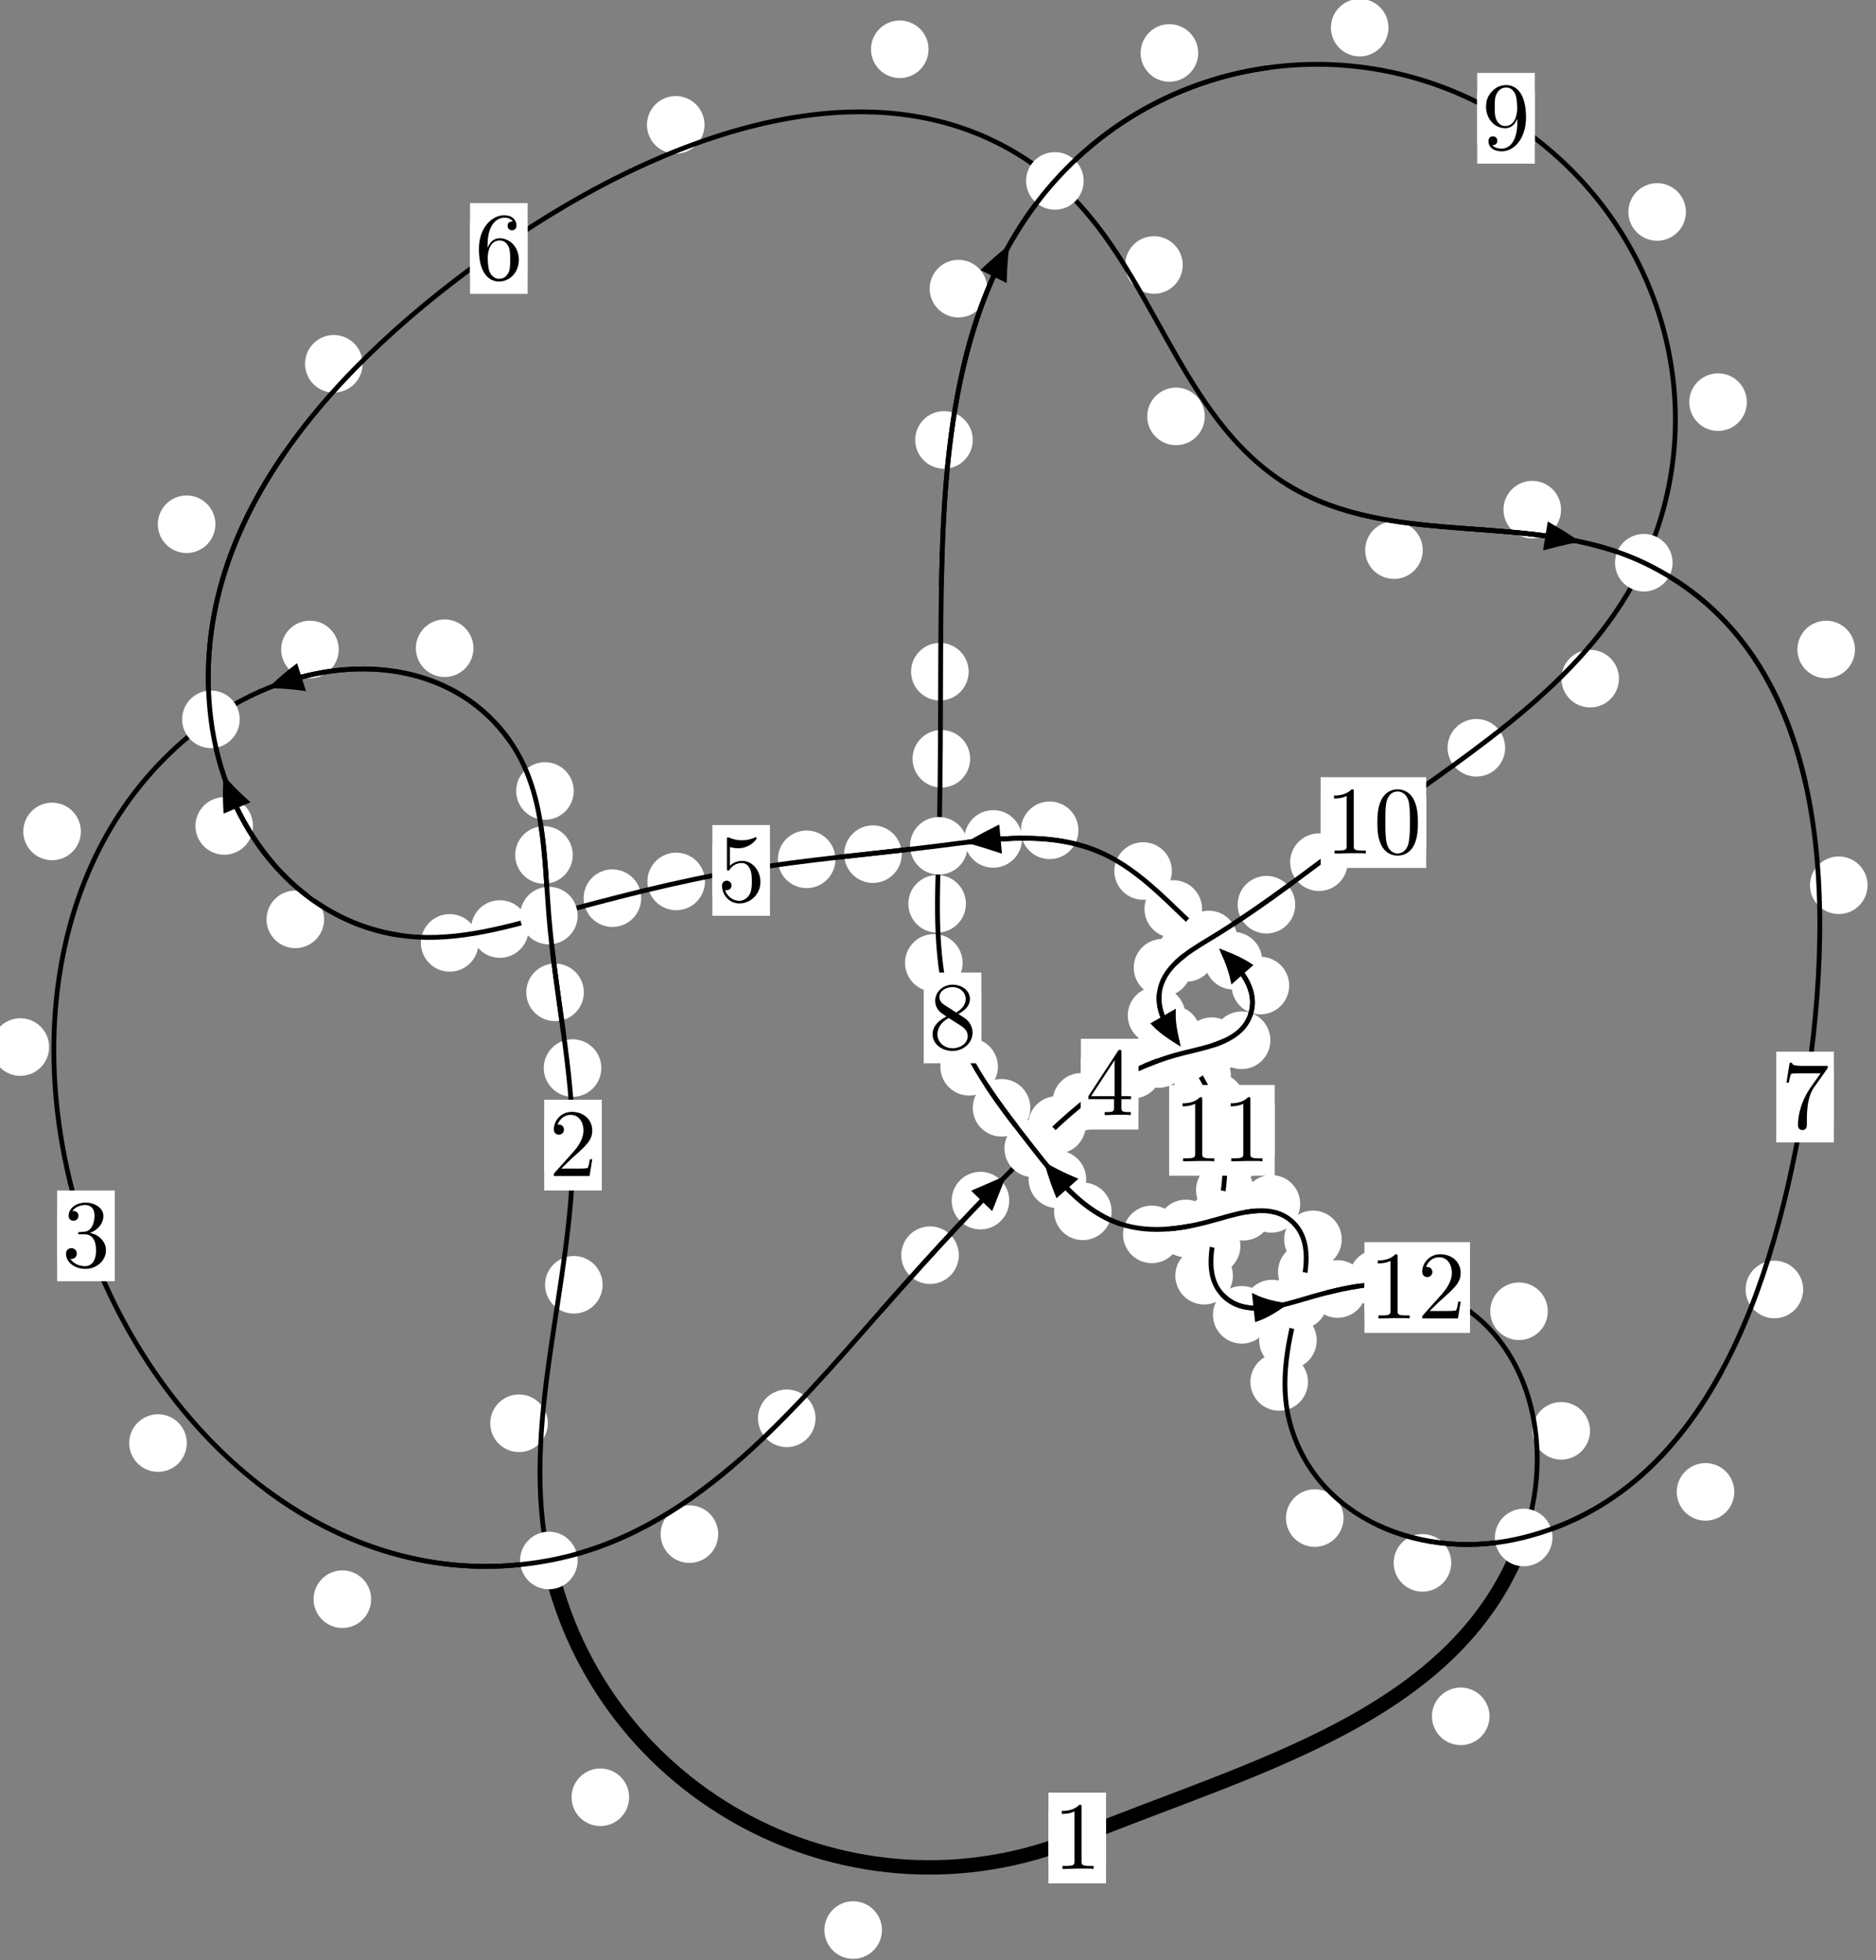 <?xml version="1.0"?>
<!-- Created by MetaPost 1.999 on 2021.07.05:2354 -->
<svg version="1.1" xmlns="http://www.w3.org/2000/svg" xmlns:xlink="http://www.w3.org/1999/xlink" width="194.824" height="203.473" viewBox="0 0 194.824 203.473">
<rect x="0" y="0" width="194.824" height="203.473" fill="#808080" stroke="none"/>
<!-- Original BoundingBox: -57.877060 -41.353821 136.947052 162.119553 -->
  <defs>
    <g transform="scale(0.01,0.01)" id="GLYPHcmr10_48">
      <path style="fill-rule: evenodd;" d="M460 -320C460 -400,455 -480,420 -554C374 -650,292 -666,250 -666C190 -666,117 -640,76 -547C44 -478,39 -400,39 -320C39 -245,43 -155,84 -79C127 2,200 22,249 22C303 22,379 1,423 -94C455 -163,460 -241,460 -320M249 -0C210 -0,151 -25,133 -121C122 -181,122 -273,122 -332C122 -396,122 -462,130 -516C149 -635,224 -644,249 -644C282 -644,348 -626,367 -527C377 -471,377 -395,377 -332C377 -257,377 -189,366 -125C351 -30,294 -0,249 -0"></path>
    </g>
    <g transform="scale(0.01,0.01)" id="GLYPHcmr10_49">
      <path style="fill-rule: evenodd;" d="M294 -640C294 -664,294 -666,271 -666C209 -602,121 -602,89 -602L89 -571C109 -571,168 -571,220 -597L220 -79C220 -43,217 -31,127 -31L95 -31L95 -0L257 -0L130 -3L217 -3L257 -3L297 -3L384 -3L419 -0L419 -31L387 -31C297 -31,294 -42,294 -79"></path>
    </g>
    <g transform="scale(0.01,0.01)" id="GLYPHcmr10_50">
      <path style="fill-rule: evenodd;" d="M127 -77L233 -180C389 -318,449 -372,449 -472C449 -586,359 -666,237 -666C124 -666,50 -574,50 -485C50 -429,100 -429,103 -429C120 -429,155 -441,155 -482C155 -508,137 -534,102 -534C94 -534,92 -534,89 -533C112 -598,166 -635,224 -635C315 -635,358 -554,358 -472C358 -392,308 -313,253 -251L61 -37C50 -26,50 -24,50 -0L421 -0L449 -174L424 -174C419 -144,412 -100,402 -85C395 -77,329 -77,307 -77"></path>
    </g>
    <g transform="scale(0.01,0.01)" id="GLYPHcmr10_51">
      <path style="fill-rule: evenodd;" d="M290 -352C372 -379,430 -449,430 -528C430 -610,342 -666,246 -666C145 -666,69 -606,69 -530C69 -497,91 -478,120 -478C151 -478,171 -500,171 -529C171 -579,124 -579,109 -579C140 -628,206 -641,242 -641C283 -641,338 -619,338 -529C338 -517,336 -459,310 -415C280 -367,246 -364,221 -363C213 -362,189 -360,182 -360C174 -359,167 -358,167 -348C167 -337,174 -337,191 -337L235 -337C317 -337,354 -269,354 -171C354 -35,285 -6,241 -6C198 -6,123 -23,88 -82C123 -77,154 -99,154 -137C154 -173,127 -193,98 -193C74 -193,42 -179,42 -135C42 -44,135 22,244 22C366 22,457 -69,457 -171C457 -253,394 -331,290 -352"></path>
    </g>
    <g transform="scale(0.01,0.01)" id="GLYPHcmr10_52">
      <path style="fill-rule: evenodd;" d="M294 -165L294 -78C294 -42,292 -31,218 -31L197 -31L197 -0L332 -0L238 -3L290 -3L332 -3L374 -3L427 -3L468 -0L468 -31L447 -31C373 -31,371 -42,371 -78L371 -165L471 -165L471 -196L371 -196L371 -651C371 -671,371 -677,355 -677C346 -677,343 -677,335 -665L28 -196L28 -165M300 -196L56 -196L300 -569"></path>
    </g>
    <g transform="scale(0.01,0.01)" id="GLYPHcmr10_53">
      <path style="fill-rule: evenodd;" d="M449 -201C449 -320,367 -420,259 -420C211 -420,168 -404,132 -369L132 -564C152 -558,185 -551,217 -551C340 -551,410 -642,410 -655C410 -661,407 -666,400 -666C399 -666,397 -666,392 -663C372 -654,323 -634,256 -634C216 -634,170 -641,123 -662C115 -665,113 -665,111 -665C101 -665,101 -657,101 -641L101 -345C101 -327,101 -319,115 -319C122 -319,124 -322,128 -328C139 -344,176 -398,257 -398C309 -398,334 -352,342 -334C358 -297,360 -258,360 -208C360 -173,360 -113,336 -71C312 -32,275 -6,229 -6C156 -6,99 -59,82 -118C85 -117,88 -116,99 -116C132 -116,149 -141,149 -165C149 -189,132 -214,99 -214C85 -214,50 -207,50 -161C50 -75,119 22,231 22C347 22,449 -74,449 -201"></path>
    </g>
    <g transform="scale(0.01,0.01)" id="GLYPHcmr10_54">
      <path style="fill-rule: evenodd;" d="M132 -328L132 -352C132 -605,256 -641,307 -641C331 -641,373 -635,395 -601C380 -601,340 -601,340 -556C340 -525,364 -510,386 -510C402 -510,432 -519,432 -558C432 -618,388 -666,305 -666C177 -666,42 -537,42 -316C42 -49,158 22,251 22C362 22,457 -72,457 -204C457 -331,368 -427,257 -427C189 -427,152 -376,132 -328M251 -6C188 -6,158 -66,152 -81C134 -128,134 -208,134 -226C134 -304,166 -404,256 -404C272 -404,318 -404,349 -342C367 -305,367 -254,367 -205C367 -157,367 -107,350 -71C320 -11,274 -6,251 -6"></path>
    </g>
    <g transform="scale(0.01,0.01)" id="GLYPHcmr10_55">
      <path style="fill-rule: evenodd;" d="M476 -609C485 -621,485 -623,485 -644L242 -644C120 -644,118 -657,114 -676L89 -676L56 -470L81 -470C84 -486,93 -549,106 -561C113 -567,191 -567,204 -567L411 -567C400 -551,321 -442,299 -409C209 -274,176 -135,176 -33C176 -23,176 22,222 22C268 22,268 -23,268 -33L268 -84C268 -139,271 -194,279 -248C283 -271,297 -357,341 -419"></path>
    </g>
    <g transform="scale(0.01,0.01)" id="GLYPHcmr10_56">
      <path style="fill-rule: evenodd;" d="M163 -457C117 -487,113 -521,113 -538C113 -599,178 -641,249 -641C322 -641,386 -589,386 -517C386 -460,347 -412,287 -377M309 -362C381 -399,430 -451,430 -517C430 -609,341 -666,250 -666C150 -666,69 -592,69 -499C69 -481,71 -436,113 -389C124 -377,161 -352,186 -335C128 -306,42 -250,42 -151C42 -45,144 22,249 22C362 22,457 -61,457 -168C457 -204,446 -249,408 -291C389 -312,373 -322,309 -362M209 -320L332 -242C360 -223,407 -193,407 -132C407 -58,332 -6,250 -6C164 -6,92 -68,92 -151C92 -209,124 -273,209 -320"></path>
    </g>
    <g transform="scale(0.01,0.01)" id="GLYPHcmr10_57">
      <path style="fill-rule: evenodd;" d="M367 -318L367 -286C367 -52,263 -6,205 -6C188 -6,134 -8,107 -42C151 -42,159 -71,159 -88C159 -119,135 -134,113 -134C97 -134,67 -125,67 -86C67 -19,121 22,206 22C335 22,457 -114,457 -329C457 -598,342 -666,253 -666C198 -666,149 -648,106 -603C65 -558,42 -516,42 -441C42 -316,130 -218,242 -218C303 -218,344 -260,367 -318M243 -241C227 -241,181 -241,150 -304C132 -341,132 -391,132 -440C132 -494,132 -541,153 -578C180 -628,218 -641,253 -641C299 -641,332 -607,349 -562C361 -530,365 -467,365 -421C365 -338,331 -241,243 -241"></path>
    </g>
  </defs>
  <path d="M91.59 200.365C91.59 199.572,91.275 198.812,90.715 198.252C90.154 197.691,89.394 197.376,88.601 197.376C87.809 197.376,87.049 197.691,86.488 198.252C85.928 198.812,85.613 199.572,85.613 200.365C85.613 201.158,85.928 201.918,86.488 202.478C87.049 203.039,87.809 203.354,88.601 203.354C89.394 203.354,90.154 203.039,90.715 202.478C91.275 201.918,91.59 201.158,91.59 200.365Z" style="fill: rgb(100%,100%,100%);stroke: none;"></path>
  <path d="M114.86 190.809C114.86 190.017,114.545 189.256,113.985 188.696C113.424 188.135,112.664 187.821,111.871 187.821C111.079 187.821,110.318 188.135,109.758 188.696C109.197 189.256,108.883 190.017,108.883 190.809C108.883 191.602,109.197 192.362,109.758 192.923C110.318 193.483,111.079 193.798,111.871 193.798C112.664 193.798,113.424 193.483,113.985 192.923C114.545 192.362,114.86 191.602,114.86 190.809Z" style="fill: rgb(100%,100%,100%);stroke: none;"></path>
  <path d="M56.89 147.755C56.89 146.962,56.575 146.202,56.015 145.642C55.454 145.081,54.694 144.766,53.901 144.766C53.109 144.766,52.348 145.081,51.788 145.642C51.227 146.202,50.913 146.962,50.913 147.755C50.913 148.548,51.227 149.308,51.788 149.868C52.348 150.429,53.109 150.744,53.901 150.744C54.694 150.744,55.454 150.429,56.015 149.868C56.575 149.308,56.89 148.548,56.89 147.755Z" style="fill: rgb(100%,100%,100%);stroke: none;"></path>
  <path d="M65.336 186.581C65.336 185.788,65.021 185.028,64.46 184.467C63.9 183.907,63.14 183.592,62.347 183.592C61.554 183.592,60.794 183.907,60.234 184.467C59.673 185.028,59.358 185.788,59.358 186.581C59.358 187.373,59.673 188.134,60.234 188.694C60.794 189.254,61.554 189.569,62.347 189.569C63.14 189.569,63.9 189.254,64.46 188.694C65.021 188.134,65.336 187.373,65.336 186.581Z" style="fill: rgb(100%,100%,100%);stroke: none;"></path>
  <path d="M62.448 110.878C62.448 110.085,62.133 109.325,61.573 108.765C61.012 108.204,60.252 107.889,59.459 107.889C58.667 107.889,57.907 108.204,57.346 108.765C56.786 109.325,56.471 110.085,56.471 110.878C56.471 111.671,56.786 112.431,57.346 112.991C57.907 113.552,58.667 113.867,59.459 113.867C60.252 113.867,61.012 113.552,61.573 112.991C62.133 112.431,62.448 111.671,62.448 110.878Z" style="fill: rgb(100%,100%,100%);stroke: none;"></path>
  <path d="M62.582 133.379C62.582 132.586,62.267 131.826,61.707 131.265C61.146 130.705,60.386 130.39,59.594 130.39C58.801 130.39,58.041 130.705,57.48 131.265C56.92 131.826,56.605 132.586,56.605 133.379C56.605 134.171,56.92 134.931,57.48 135.492C58.041 136.052,58.801 136.367,59.594 136.367C60.386 136.367,61.146 136.052,61.707 135.492C62.267 134.931,62.582 134.171,62.582 133.379Z" style="fill: rgb(100%,100%,100%);stroke: none;"></path>
  <path d="M59.481 88.759C59.481 87.966,59.166 87.206,58.606 86.645C58.045 86.085,57.285 85.77,56.492 85.77C55.7 85.77,54.939 86.085,54.379 86.645C53.818 87.206,53.503 87.966,53.503 88.759C53.503 89.551,53.818 90.311,54.379 90.872C54.939 91.432,55.7 91.747,56.492 91.747C57.285 91.747,58.045 91.432,58.606 90.872C59.166 90.311,59.481 89.551,59.481 88.759Z" style="fill: rgb(100%,100%,100%);stroke: none;"></path>
  <path d="M60.632 103.018C60.632 102.225,60.317 101.465,59.757 100.905C59.196 100.344,58.436 100.029,57.643 100.029C56.851 100.029,56.09 100.344,55.53 100.905C54.969 101.465,54.654 102.225,54.654 103.018C54.654 103.811,54.969 104.571,55.53 105.131C56.09 105.692,56.851 106.007,57.643 106.007C58.436 106.007,59.196 105.692,59.757 105.131C60.317 104.571,60.632 103.811,60.632 103.018Z" style="fill: rgb(100%,100%,100%);stroke: none;"></path>
  <path d="M49.165 67.296C49.165 66.504,48.85 65.743,48.29 65.183C47.729 64.622,46.969 64.307,46.176 64.307C45.384 64.307,44.623 64.622,44.063 65.183C43.503 65.743,43.188 66.504,43.188 67.296C43.188 68.089,43.503 68.849,44.063 69.41C44.623 69.97,45.384 70.285,46.176 70.285C46.969 70.285,47.729 69.97,48.29 69.41C48.85 68.849,49.165 68.089,49.165 67.296Z" style="fill: rgb(100%,100%,100%);stroke: none;"></path>
  <path d="M59.584 82.116C59.584 81.323,59.269 80.563,58.709 80.002C58.148 79.442,57.388 79.127,56.595 79.127C55.803 79.127,55.043 79.442,54.482 80.002C53.922 80.563,53.607 81.323,53.607 82.116C53.607 82.908,53.922 83.669,54.482 84.229C55.043 84.789,55.803 85.104,56.595 85.104C57.388 85.104,58.148 84.789,58.709 84.229C59.269 83.669,59.584 82.908,59.584 82.116Z" style="fill: rgb(100%,100%,100%);stroke: none;"></path>
  <path d="M8.398 86.315C8.398 85.522,8.083 84.762,7.522 84.201C6.962 83.641,6.202 83.326,5.409 83.326C4.616 83.326,3.856 83.641,3.296 84.201C2.735 84.762,2.42 85.522,2.42 86.315C2.42 87.107,2.735 87.867,3.296 88.428C3.856 88.988,4.616 89.303,5.409 89.303C6.202 89.303,6.962 88.988,7.522 88.428C8.083 87.867,8.398 87.107,8.398 86.315Z" style="fill: rgb(100%,100%,100%);stroke: none;"></path>
  <path d="M35.176 67.423C35.176 66.63,34.861 65.87,34.301 65.309C33.74 64.749,32.98 64.434,32.187 64.434C31.395 64.434,30.635 64.749,30.074 65.309C29.514 65.87,29.199 66.63,29.199 67.423C29.199 68.215,29.514 68.976,30.074 69.536C30.635 70.097,31.395 70.411,32.187 70.411C32.98 70.411,33.74 70.097,34.301 69.536C34.861 68.976,35.176 68.215,35.176 67.423Z" style="fill: rgb(100%,100%,100%);stroke: none;"></path>
  <path d="M19.397 149.81C19.397 149.018,19.082 148.257,18.521 147.697C17.961 147.136,17.201 146.821,16.408 146.821C15.615 146.821,14.855 147.136,14.295 147.697C13.734 148.257,13.419 149.018,13.419 149.81C13.419 150.603,13.734 151.363,14.295 151.924C14.855 152.484,15.615 152.799,16.408 152.799C17.201 152.799,17.961 152.484,18.521 151.924C19.082 151.363,19.397 150.603,19.397 149.81Z" style="fill: rgb(100%,100%,100%);stroke: none;"></path>
  <path d="M5.1 108.698C5.1 107.905,4.785 107.145,4.225 106.585C3.665 106.024,2.904 105.709,2.112 105.709C1.319 105.709,0.559 106.024,-0.002 106.585C-0.562 107.145,-0.877 107.905,-0.877 108.698C-0.877 109.491,-0.562 110.251,-0.002 110.811C0.559 111.372,1.319 111.687,2.112 111.687C2.904 111.687,3.665 111.372,4.225 110.811C4.785 110.251,5.1 109.491,5.1 108.698Z" style="fill: rgb(100%,100%,100%);stroke: none;"></path>
  <path d="M74.585 159.265C74.585 158.472,74.27 157.712,73.71 157.151C73.149 156.591,72.389 156.276,71.596 156.276C70.804 156.276,70.043 156.591,69.483 157.151C68.922 157.712,68.607 158.472,68.607 159.265C68.607 160.057,68.922 160.818,69.483 161.378C70.043 161.939,70.804 162.253,71.596 162.253C72.389 162.253,73.149 161.939,73.71 161.378C74.27 160.818,74.585 160.057,74.585 159.265Z" style="fill: rgb(100%,100%,100%);stroke: none;"></path>
  <path d="M38.545 166.019C38.545 165.226,38.23 164.466,37.669 163.905C37.109 163.345,36.349 163.03,35.556 163.03C34.763 163.03,34.003 163.345,33.443 163.905C32.882 164.466,32.567 165.226,32.567 166.019C32.567 166.811,32.882 167.571,33.443 168.132C34.003 168.692,34.763 169.007,35.556 169.007C36.349 169.007,37.109 168.692,37.669 168.132C38.23 167.571,38.545 166.811,38.545 166.019Z" style="fill: rgb(100%,100%,100%);stroke: none;"></path>
  <path d="M99.574 130.304C99.574 129.512,99.259 128.752,98.698 128.191C98.138 127.631,97.377 127.316,96.585 127.316C95.792 127.316,95.032 127.631,94.471 128.191C93.911 128.752,93.596 129.512,93.596 130.304C93.596 131.097,93.911 131.857,94.471 132.418C95.032 132.978,95.792 133.293,96.585 133.293C97.377 133.293,98.138 132.978,98.698 132.418C99.259 131.857,99.574 131.097,99.574 130.304Z" style="fill: rgb(100%,100%,100%);stroke: none;"></path>
  <path d="M84.695 147.24C84.695 146.448,84.38 145.688,83.819 145.127C83.259 144.567,82.499 144.252,81.706 144.252C80.913 144.252,80.153 144.567,79.593 145.127C79.032 145.688,78.717 146.448,78.717 147.24C78.717 148.033,79.032 148.793,79.593 149.354C80.153 149.914,80.913 150.229,81.706 150.229C82.499 150.229,83.259 149.914,83.819 149.354C84.38 148.793,84.695 148.033,84.695 147.24Z" style="fill: rgb(100%,100%,100%);stroke: none;"></path>
  <path d="M112.758 116.782C112.758 115.989,112.443 115.229,111.883 114.669C111.322 114.108,110.562 113.793,109.769 113.793C108.977 113.793,108.217 114.108,107.656 114.669C107.096 115.229,106.781 115.989,106.781 116.782C106.781 117.575,107.096 118.335,107.656 118.895C108.217 119.456,108.977 119.771,109.769 119.771C110.562 119.771,111.322 119.456,111.883 118.895C112.443 118.335,112.758 117.575,112.758 116.782Z" style="fill: rgb(100%,100%,100%);stroke: none;"></path>
  <path d="M104.809 124.64C104.809 123.847,104.494 123.087,103.934 122.527C103.373 121.966,102.613 121.651,101.82 121.651C101.028 121.651,100.267 121.966,99.707 122.527C99.146 123.087,98.832 123.847,98.832 124.64C98.832 125.433,99.146 126.193,99.707 126.753C100.267 127.314,101.028 127.629,101.82 127.629C102.613 127.629,103.373 127.314,103.934 126.753C104.494 126.193,104.809 125.433,104.809 124.64Z" style="fill: rgb(100%,100%,100%);stroke: none;"></path>
  <path d="M120.648 111.04C120.648 110.247,120.333 109.487,119.772 108.927C119.212 108.366,118.452 108.051,117.659 108.051C116.866 108.051,116.106 108.366,115.546 108.927C114.985 109.487,114.67 110.247,114.67 111.04C114.67 111.833,114.985 112.593,115.546 113.153C116.106 113.714,116.866 114.029,117.659 114.029C118.452 114.029,119.212 113.714,119.772 113.153C120.333 112.593,120.648 111.833,120.648 111.04Z" style="fill: rgb(100%,100%,100%);stroke: none;"></path>
  <path d="M115.287 114.384C115.287 113.591,114.972 112.831,114.412 112.27C113.851 111.71,113.091 111.395,112.299 111.395C111.506 111.395,110.746 111.71,110.185 112.27C109.625 112.831,109.31 113.591,109.31 114.384C109.31 115.176,109.625 115.937,110.185 116.497C110.746 117.058,111.506 117.372,112.299 117.372C113.091 117.372,113.851 117.058,114.412 116.497C114.972 115.937,115.287 115.176,115.287 114.384Z" style="fill: rgb(100%,100%,100%);stroke: none;"></path>
  <path d="M128.819 108.609C128.819 107.816,128.504 107.056,127.943 106.496C127.383 105.935,126.623 105.62,125.83 105.62C125.037 105.62,124.277 105.935,123.717 106.496C123.156 107.056,122.841 107.816,122.841 108.609C122.841 109.402,123.156 110.162,123.717 110.722C124.277 111.283,125.037 111.598,125.83 111.598C126.623 111.598,127.383 111.283,127.943 110.722C128.504 110.162,128.819 109.402,128.819 108.609Z" style="fill: rgb(100%,100%,100%);stroke: none;"></path>
  <path d="M123.296 109.943C123.296 109.15,122.981 108.39,122.421 107.83C121.86 107.269,121.1 106.954,120.308 106.954C119.515 106.954,118.755 107.269,118.194 107.83C117.634 108.39,117.319 109.15,117.319 109.943C117.319 110.736,117.634 111.496,118.194 112.056C118.755 112.617,119.515 112.932,120.308 112.932C121.1 112.932,121.86 112.617,122.421 112.056C122.981 111.496,123.296 110.736,123.296 109.943Z" style="fill: rgb(100%,100%,100%);stroke: none;"></path>
  <path d="M133.881 102.314C133.881 101.521,133.566 100.761,133.006 100.2C132.445 99.64,131.685 99.325,130.892 99.325C130.1 99.325,129.339 99.64,128.779 100.2C128.218 100.761,127.903 101.521,127.903 102.314C127.903 103.106,128.218 103.867,128.779 104.427C129.339 104.988,130.1 105.302,130.892 105.302C131.685 105.302,132.445 104.988,133.006 104.427C133.566 103.867,133.881 103.106,133.881 102.314Z" style="fill: rgb(100%,100%,100%);stroke: none;"></path>
  <path d="M131.931 107.995C131.931 107.202,131.616 106.442,131.056 105.882C130.496 105.321,129.735 105.006,128.943 105.006C128.15 105.006,127.39 105.321,126.829 105.882C126.269 106.442,125.954 107.202,125.954 107.995C125.954 108.788,126.269 109.548,126.829 110.108C127.39 110.669,128.15 110.984,128.943 110.984C129.735 110.984,130.496 110.669,131.056 110.108C131.616 109.548,131.931 108.788,131.931 107.995Z" style="fill: rgb(100%,100%,100%);stroke: none;"></path>
  <path d="M124.834 94.362C124.834 93.57,124.519 92.809,123.958 92.249C123.398 91.688,122.638 91.374,121.845 91.374C121.052 91.374,120.292 91.688,119.732 92.249C119.171 92.809,118.856 93.57,118.856 94.362C118.856 95.155,119.171 95.915,119.732 96.476C120.292 97.036,121.052 97.351,121.845 97.351C122.638 97.351,123.398 97.036,123.958 96.476C124.519 95.915,124.834 95.155,124.834 94.362Z" style="fill: rgb(100%,100%,100%);stroke: none;"></path>
  <path d="M131.078 99.736C131.078 98.944,130.763 98.184,130.202 97.623C129.642 97.063,128.882 96.748,128.089 96.748C127.296 96.748,126.536 97.063,125.976 97.623C125.415 98.184,125.1 98.944,125.1 99.736C125.1 100.529,125.415 101.289,125.976 101.85C126.536 102.41,127.296 102.725,128.089 102.725C128.882 102.725,129.642 102.41,130.202 101.85C130.763 101.289,131.078 100.529,131.078 99.736Z" style="fill: rgb(100%,100%,100%);stroke: none;"></path>
  <path d="M111.995 86.197C111.995 85.404,111.68 84.644,111.12 84.083C110.56 83.523,109.799 83.208,109.007 83.208C108.214 83.208,107.454 83.523,106.893 84.083C106.333 84.644,106.018 85.404,106.018 86.197C106.018 86.989,106.333 87.75,106.893 88.31C107.454 88.871,108.214 89.186,109.007 89.186C109.799 89.186,110.56 88.871,111.12 88.31C111.68 87.75,111.995 86.989,111.995 86.197Z" style="fill: rgb(100%,100%,100%);stroke: none;"></path>
  <path d="M121.701 90.422C121.701 89.629,121.386 88.869,120.826 88.309C120.265 87.748,119.505 87.433,118.712 87.433C117.919 87.433,117.159 87.748,116.599 88.309C116.038 88.869,115.723 89.629,115.723 90.422C115.723 91.215,116.038 91.975,116.599 92.535C117.159 93.096,117.919 93.411,118.712 93.411C119.505 93.411,120.265 93.096,120.826 92.535C121.386 91.975,121.701 91.215,121.701 90.422Z" style="fill: rgb(100%,100%,100%);stroke: none;"></path>
  <path d="M93.644 88.672C93.644 87.88,93.329 87.12,92.769 86.559C92.208 85.999,91.448 85.684,90.656 85.684C89.863 85.684,89.103 85.999,88.542 86.559C87.982 87.12,87.667 87.88,87.667 88.672C87.667 89.465,87.982 90.225,88.542 90.786C89.103 91.346,89.863 91.661,90.656 91.661C91.448 91.661,92.208 91.346,92.769 90.786C93.329 90.225,93.644 89.465,93.644 88.672Z" style="fill: rgb(100%,100%,100%);stroke: none;"></path>
  <path d="M106.136 87.091C106.136 86.299,105.821 85.538,105.26 84.978C104.7 84.417,103.94 84.103,103.147 84.103C102.354 84.103,101.594 84.417,101.034 84.978C100.473 85.538,100.158 86.299,100.158 87.091C100.158 87.884,100.473 88.644,101.034 89.205C101.594 89.765,102.354 90.08,103.147 90.08C103.94 90.08,104.7 89.765,105.26 89.205C105.821 88.644,106.136 87.884,106.136 87.091Z" style="fill: rgb(100%,100%,100%);stroke: none;"></path>
  <path d="M73.212 91.503C73.212 90.711,72.897 89.951,72.337 89.39C71.776 88.83,71.016 88.515,70.223 88.515C69.431 88.515,68.671 88.83,68.11 89.39C67.55 89.951,67.235 90.711,67.235 91.503C67.235 92.296,67.55 93.056,68.11 93.617C68.671 94.177,69.431 94.492,70.223 94.492C71.016 94.492,71.776 94.177,72.337 93.617C72.897 93.056,73.212 92.296,73.212 91.503Z" style="fill: rgb(100%,100%,100%);stroke: none;"></path>
  <path d="M86.759 89.21C86.759 88.418,86.444 87.657,85.884 87.097C85.324 86.536,84.563 86.221,83.771 86.221C82.978 86.221,82.218 86.536,81.657 87.097C81.097 87.657,80.782 88.418,80.782 89.21C80.782 90.003,81.097 90.763,81.657 91.324C82.218 91.884,82.978 92.199,83.771 92.199C84.563 92.199,85.324 91.884,85.884 91.324C86.444 90.763,86.759 90.003,86.759 89.21Z" style="fill: rgb(100%,100%,100%);stroke: none;"></path>
  <path d="M54.896 96.444C54.896 95.652,54.582 94.891,54.021 94.331C53.461 93.771,52.7 93.456,51.908 93.456C51.115 93.456,50.355 93.771,49.794 94.331C49.234 94.891,48.919 95.652,48.919 96.444C48.919 97.237,49.234 97.997,49.794 98.558C50.355 99.118,51.115 99.433,51.908 99.433C52.7 99.433,53.461 99.118,54.021 98.558C54.582 97.997,54.896 97.237,54.896 96.444Z" style="fill: rgb(100%,100%,100%);stroke: none;"></path>
  <path d="M66.587 93.242C66.587 92.449,66.272 91.689,65.712 91.129C65.151 90.568,64.391 90.253,63.599 90.253C62.806 90.253,62.046 90.568,61.485 91.129C60.925 91.689,60.61 92.449,60.61 93.242C60.61 94.035,60.925 94.795,61.485 95.355C62.046 95.916,62.806 96.231,63.599 96.231C64.391 96.231,65.151 95.916,65.712 95.355C66.272 94.795,66.587 94.035,66.587 93.242Z" style="fill: rgb(100%,100%,100%);stroke: none;"></path>
  <path d="M33.657 95.443C33.657 94.65,33.342 93.89,32.781 93.329C32.221 92.769,31.461 92.454,30.668 92.454C29.875 92.454,29.115 92.769,28.555 93.329C27.994 93.89,27.679 94.65,27.679 95.443C27.679 96.235,27.994 96.996,28.555 97.556C29.115 98.116,29.875 98.431,30.668 98.431C31.461 98.431,32.221 98.116,32.781 97.556C33.342 96.996,33.657 96.235,33.657 95.443Z" style="fill: rgb(100%,100%,100%);stroke: none;"></path>
  <path d="M49.689 97.886C49.689 97.093,49.375 96.333,48.814 95.772C48.254 95.212,47.493 94.897,46.701 94.897C45.908 94.897,45.148 95.212,44.587 95.772C44.027 96.333,43.712 97.093,43.712 97.886C43.712 98.678,44.027 99.439,44.587 99.999C45.148 100.559,45.908 100.874,46.701 100.874C47.493 100.874,48.254 100.559,48.814 99.999C49.375 99.439,49.689 98.678,49.689 97.886Z" style="fill: rgb(100%,100%,100%);stroke: none;"></path>
  <path d="M22.368 54.424C22.368 53.632,22.053 52.871,21.492 52.311C20.932 51.75,20.172 51.435,19.379 51.435C18.586 51.435,17.826 51.75,17.266 52.311C16.705 52.871,16.39 53.632,16.39 54.424C16.39 55.217,16.705 55.977,17.266 56.538C17.826 57.098,18.586 57.413,19.379 57.413C20.172 57.413,20.932 57.098,21.492 56.538C22.053 55.977,22.368 55.217,22.368 54.424Z" style="fill: rgb(100%,100%,100%);stroke: none;"></path>
  <path d="M26.276 85.745C26.276 84.953,25.961 84.192,25.401 83.632C24.84 83.071,24.08 82.757,23.288 82.757C22.495 82.757,21.735 83.071,21.174 83.632C20.614 84.192,20.299 84.953,20.299 85.745C20.299 86.538,20.614 87.298,21.174 87.859C21.735 88.419,22.495 88.734,23.288 88.734C24.08 88.734,24.84 88.419,25.401 87.859C25.961 87.298,26.276 86.538,26.276 85.745Z" style="fill: rgb(100%,100%,100%);stroke: none;"></path>
  <path d="M73.164 12.962C73.164 12.17,72.849 11.41,72.289 10.849C71.728 10.289,70.968 9.974,70.175 9.974C69.383 9.974,68.623 10.289,68.062 10.849C67.502 11.41,67.187 12.17,67.187 12.962C67.187 13.755,67.502 14.515,68.062 15.076C68.623 15.636,69.383 15.951,70.175 15.951C70.968 15.951,71.728 15.636,72.289 15.076C72.849 14.515,73.164 13.755,73.164 12.962Z" style="fill: rgb(100%,100%,100%);stroke: none;"></path>
  <path d="M37.657 37.767C37.657 36.974,37.342 36.214,36.781 35.653C36.221 35.093,35.461 34.778,34.668 34.778C33.875 34.778,33.115 35.093,32.555 35.653C31.994 36.214,31.679 36.974,31.679 37.767C31.679 38.559,31.994 39.32,32.555 39.88C33.115 40.44,33.875 40.755,34.668 40.755C35.461 40.755,36.221 40.44,36.781 39.88C37.342 39.32,37.657 38.559,37.657 37.767Z" style="fill: rgb(100%,100%,100%);stroke: none;"></path>
  <path d="M122.827 27.509C122.827 26.716,122.512 25.956,121.951 25.396C121.391 24.835,120.631 24.52,119.838 24.52C119.045 24.52,118.285 24.835,117.725 25.396C117.164 25.956,116.849 26.716,116.849 27.509C116.849 28.302,117.164 29.062,117.725 29.622C118.285 30.183,119.045 30.498,119.838 30.498C120.631 30.498,121.391 30.183,121.951 29.622C122.512 29.062,122.827 28.302,122.827 27.509Z" style="fill: rgb(100%,100%,100%);stroke: none;"></path>
  <path d="M96.43 5.117C96.43 4.324,96.115 3.564,95.555 3.004C94.994 2.443,94.234 2.128,93.441 2.128C92.649 2.128,91.889 2.443,91.328 3.004C90.768 3.564,90.453 4.324,90.453 5.117C90.453 5.91,90.768 6.67,91.328 7.23C91.889 7.791,92.649 8.106,93.441 8.106C94.234 8.106,94.994 7.791,95.555 7.23C96.115 6.67,96.43 5.91,96.43 5.117Z" style="fill: rgb(100%,100%,100%);stroke: none;"></path>
  <path d="M147.754 57.112C147.754 56.319,147.439 55.559,146.878 54.998C146.318 54.438,145.558 54.123,144.765 54.123C143.972 54.123,143.212 54.438,142.652 54.998C142.091 55.559,141.776 56.319,141.776 57.112C141.776 57.904,142.091 58.665,142.652 59.225C143.212 59.786,143.972 60.1,144.765 60.1C145.558 60.1,146.318 59.786,146.878 59.225C147.439 58.665,147.754 57.904,147.754 57.112Z" style="fill: rgb(100%,100%,100%);stroke: none;"></path>
  <path d="M125.117 43.229C125.117 42.437,124.802 41.677,124.241 41.116C123.681 40.556,122.921 40.241,122.128 40.241C121.335 40.241,120.575 40.556,120.015 41.116C119.454 41.677,119.139 42.437,119.139 43.229C119.139 44.022,119.454 44.782,120.015 45.343C120.575 45.903,121.335 46.218,122.128 46.218C122.921 46.218,123.681 45.903,124.241 45.343C124.802 44.782,125.117 44.022,125.117 43.229Z" style="fill: rgb(100%,100%,100%);stroke: none;"></path>
  <path d="M192.64 67.426C192.64 66.633,192.325 65.873,191.764 65.313C191.204 64.752,190.444 64.437,189.651 64.437C188.858 64.437,188.098 64.752,187.538 65.313C186.977 65.873,186.662 66.633,186.662 67.426C186.662 68.219,186.977 68.979,187.538 69.539C188.098 70.1,188.858 70.415,189.651 70.415C190.444 70.415,191.204 70.1,191.764 69.539C192.325 68.979,192.64 68.219,192.64 67.426Z" style="fill: rgb(100%,100%,100%);stroke: none;"></path>
  <path d="M162.116 52.908C162.116 52.116,161.801 51.356,161.24 50.795C160.68 50.235,159.92 49.92,159.127 49.92C158.334 49.92,157.574 50.235,157.014 50.795C156.453 51.356,156.138 52.116,156.138 52.908C156.138 53.701,156.453 54.461,157.014 55.022C157.574 55.582,158.334 55.897,159.127 55.897C159.92 55.897,160.68 55.582,161.24 55.022C161.801 54.461,162.116 53.701,162.116 52.908Z" style="fill: rgb(100%,100%,100%);stroke: none;"></path>
  <path d="M187.258 133.866C187.258 133.073,186.943 132.313,186.383 131.753C185.822 131.192,185.062 130.877,184.27 130.877C183.477 130.877,182.717 131.192,182.156 131.753C181.596 132.313,181.281 133.073,181.281 133.866C181.281 134.659,181.596 135.419,182.156 135.979C182.717 136.54,183.477 136.855,184.27 136.855C185.062 136.855,185.822 136.54,186.383 135.979C186.943 135.419,187.258 134.659,187.258 133.866Z" style="fill: rgb(100%,100%,100%);stroke: none;"></path>
  <path d="M193.947 91.902C193.947 91.109,193.632 90.349,193.072 89.789C192.511 89.228,191.751 88.913,190.958 88.913C190.166 88.913,189.405 89.228,188.845 89.789C188.285 90.349,187.97 91.109,187.97 91.902C187.97 92.695,188.285 93.455,188.845 94.015C189.405 94.576,190.166 94.891,190.958 94.891C191.751 94.891,192.511 94.576,193.072 94.015C193.632 93.455,193.947 92.695,193.947 91.902Z" style="fill: rgb(100%,100%,100%);stroke: none;"></path>
  <path d="M150.711 162.248C150.711 161.455,150.396 160.695,149.836 160.134C149.275 159.574,148.515 159.259,147.722 159.259C146.93 159.259,146.169 159.574,145.609 160.134C145.048 160.695,144.733 161.455,144.733 162.248C144.733 163.04,145.048 163.8,145.609 164.361C146.169 164.921,146.93 165.236,147.722 165.236C148.515 165.236,149.275 164.921,149.836 164.361C150.396 163.8,150.711 163.04,150.711 162.248Z" style="fill: rgb(100%,100%,100%);stroke: none;"></path>
  <path d="M180.107 154.878C180.107 154.085,179.792 153.325,179.232 152.764C178.671 152.204,177.911 151.889,177.118 151.889C176.326 151.889,175.566 152.204,175.005 152.764C174.445 153.325,174.13 154.085,174.13 154.878C174.13 155.67,174.445 156.43,175.005 156.991C175.566 157.551,176.326 157.866,177.118 157.866C177.911 157.866,178.671 157.551,179.232 156.991C179.792 156.43,180.107 155.67,180.107 154.878Z" style="fill: rgb(100%,100%,100%);stroke: none;"></path>
  <path d="M135.833 143.467C135.833 142.674,135.518 141.914,134.957 141.353C134.397 140.793,133.637 140.478,132.844 140.478C132.051 140.478,131.291 140.793,130.731 141.353C130.17 141.914,129.855 142.674,129.855 143.467C129.855 144.259,130.17 145.02,130.731 145.58C131.291 146.14,132.051 146.455,132.844 146.455C133.637 146.455,134.397 146.14,134.957 145.58C135.518 145.02,135.833 144.259,135.833 143.467Z" style="fill: rgb(100%,100%,100%);stroke: none;"></path>
  <path d="M139.525 157.595C139.525 156.803,139.21 156.042,138.65 155.482C138.089 154.922,137.329 154.607,136.537 154.607C135.744 154.607,134.984 154.922,134.423 155.482C133.863 156.042,133.548 156.803,133.548 157.595C133.548 158.388,133.863 159.148,134.423 159.709C134.984 160.269,135.744 160.584,136.537 160.584C137.329 160.584,138.089 160.269,138.65 159.709C139.21 159.148,139.525 158.388,139.525 157.595Z" style="fill: rgb(100%,100%,100%);stroke: none;"></path>
  <path d="M138.703 132.033C138.703 131.24,138.388 130.48,137.827 129.92C137.267 129.359,136.507 129.044,135.714 129.044C134.921 129.044,134.161 129.359,133.601 129.92C133.04 130.48,132.725 131.24,132.725 132.033C132.725 132.826,133.04 133.586,133.601 134.146C134.161 134.707,134.921 135.022,135.714 135.022C136.507 135.022,137.267 134.707,137.827 134.146C138.388 133.586,138.703 132.826,138.703 132.033Z" style="fill: rgb(100%,100%,100%);stroke: none;"></path>
  <path d="M136.744 139.151C136.744 138.358,136.429 137.598,135.869 137.038C135.308 136.477,134.548 136.162,133.755 136.162C132.963 136.162,132.203 136.477,131.642 137.038C131.082 137.598,130.767 138.358,130.767 139.151C130.767 139.944,131.082 140.704,131.642 141.264C132.203 141.825,132.963 142.14,133.755 142.14C134.548 142.14,135.308 141.825,135.869 141.264C136.429 140.704,136.744 139.944,136.744 139.151Z" style="fill: rgb(100%,100%,100%);stroke: none;"></path>
  <path d="M135.025 124.977C135.025 124.184,134.71 123.424,134.149 122.864C133.589 122.303,132.829 121.988,132.036 121.988C131.243 121.988,130.483 122.303,129.923 122.864C129.362 123.424,129.047 124.184,129.047 124.977C129.047 125.77,129.362 126.53,129.923 127.091C130.483 127.651,131.243 127.966,132.036 127.966C132.829 127.966,133.589 127.651,134.149 127.091C134.71 126.53,135.025 125.77,135.025 124.977Z" style="fill: rgb(100%,100%,100%);stroke: none;"></path>
  <path d="M139.341 128.664C139.341 127.872,139.026 127.112,138.465 126.551C137.905 125.991,137.145 125.676,136.352 125.676C135.559 125.676,134.799 125.991,134.239 126.551C133.678 127.112,133.363 127.872,133.363 128.664C133.363 129.457,133.678 130.217,134.239 130.778C134.799 131.338,135.559 131.653,136.352 131.653C137.145 131.653,137.905 131.338,138.465 130.778C139.026 130.217,139.341 129.457,139.341 128.664Z" style="fill: rgb(100%,100%,100%);stroke: none;"></path>
  <path d="M126.139 127.53C126.139 126.738,125.824 125.978,125.263 125.417C124.703 124.857,123.942 124.542,123.15 124.542C122.357 124.542,121.597 124.857,121.036 125.417C120.476 125.978,120.161 126.738,120.161 127.53C120.161 128.323,120.476 129.083,121.036 129.644C121.597 130.204,122.357 130.519,123.15 130.519C123.942 130.519,124.703 130.204,125.263 129.644C125.824 129.083,126.139 128.323,126.139 127.53Z" style="fill: rgb(100%,100%,100%);stroke: none;"></path>
  <path d="M132.107 125.795C132.107 125.002,131.792 124.242,131.231 123.682C130.671 123.121,129.911 122.806,129.118 122.806C128.325 122.806,127.565 123.121,127.005 123.682C126.444 124.242,126.129 125.002,126.129 125.795C126.129 126.588,126.444 127.348,127.005 127.908C127.565 128.469,128.325 128.784,129.118 128.784C129.911 128.784,130.671 128.469,131.231 127.908C131.792 127.348,132.107 126.588,132.107 125.795Z" style="fill: rgb(100%,100%,100%);stroke: none;"></path>
  <path d="M115.44 125.752C115.44 124.96,115.125 124.199,114.565 123.639C114.004 123.078,113.244 122.764,112.452 122.764C111.659 122.764,110.899 123.078,110.338 123.639C109.778 124.199,109.463 124.96,109.463 125.752C109.463 126.545,109.778 127.305,110.338 127.866C110.899 128.426,111.659 128.741,112.452 128.741C113.244 128.741,114.004 128.426,114.565 127.866C115.125 127.305,115.44 126.545,115.44 125.752Z" style="fill: rgb(100%,100%,100%);stroke: none;"></path>
  <path d="M122.607 128.146C122.607 127.353,122.292 126.593,121.731 126.032C121.171 125.472,120.411 125.157,119.618 125.157C118.825 125.157,118.065 125.472,117.505 126.032C116.944 126.593,116.629 127.353,116.629 128.146C116.629 128.938,116.944 129.698,117.505 130.259C118.065 130.819,118.825 131.134,119.618 131.134C120.411 131.134,121.171 130.819,121.731 130.259C122.292 129.698,122.607 128.938,122.607 128.146Z" style="fill: rgb(100%,100%,100%);stroke: none;"></path>
  <path d="M107.001 115.005C107.001 114.212,106.686 113.452,106.126 112.891C105.565 112.331,104.805 112.016,104.012 112.016C103.22 112.016,102.46 112.331,101.899 112.891C101.339 113.452,101.024 114.212,101.024 115.005C101.024 115.798,101.339 116.558,101.899 117.118C102.46 117.679,103.22 117.994,104.012 117.994C104.805 117.994,105.565 117.679,106.126 117.118C106.686 116.558,107.001 115.798,107.001 115.005Z" style="fill: rgb(100%,100%,100%);stroke: none;"></path>
  <path d="M112.8 122.428C112.8 121.636,112.485 120.876,111.924 120.315C111.364 119.755,110.604 119.44,109.811 119.44C109.018 119.44,108.258 119.755,107.698 120.315C107.137 120.876,106.822 121.636,106.822 122.428C106.822 123.221,107.137 123.981,107.698 124.542C108.258 125.102,109.018 125.417,109.811 125.417C110.604 125.417,111.364 125.102,111.924 124.542C112.485 123.981,112.8 123.221,112.8 122.428Z" style="fill: rgb(100%,100%,100%);stroke: none;"></path>
  <path d="M99.968 99.958C99.968 99.165,99.653 98.405,99.092 97.845C98.532 97.284,97.772 96.969,96.979 96.969C96.186 96.969,95.426 97.284,94.866 97.845C94.305 98.405,93.99 99.165,93.99 99.958C93.99 100.751,94.305 101.511,94.866 102.071C95.426 102.632,96.186 102.947,96.979 102.947C97.772 102.947,98.532 102.632,99.092 102.071C99.653 101.511,99.968 100.751,99.968 99.958Z" style="fill: rgb(100%,100%,100%);stroke: none;"></path>
  <path d="M103.633 110.745C103.633 109.953,103.318 109.192,102.758 108.632C102.197 108.071,101.437 107.757,100.645 107.757C99.852 107.757,99.092 108.071,98.531 108.632C97.971 109.192,97.656 109.953,97.656 110.745C97.656 111.538,97.971 112.298,98.531 112.859C99.092 113.419,99.852 113.734,100.645 113.734C101.437 113.734,102.197 113.419,102.758 112.859C103.318 112.298,103.633 111.538,103.633 110.745Z" style="fill: rgb(100%,100%,100%);stroke: none;"></path>
  <path d="M100.75 78.772C100.75 77.979,100.435 77.219,99.874 76.658C99.314 76.098,98.554 75.783,97.761 75.783C96.968 75.783,96.208 76.098,95.648 76.658C95.087 77.219,94.772 77.979,94.772 78.772C94.772 79.564,95.087 80.325,95.648 80.885C96.208 81.445,96.968 81.76,97.761 81.76C98.554 81.76,99.314 81.445,99.874 80.885C100.435 80.325,100.75 79.564,100.75 78.772Z" style="fill: rgb(100%,100%,100%);stroke: none;"></path>
  <path d="M100.311 93.827C100.311 93.034,99.996 92.274,99.435 91.713C98.875 91.153,98.114 90.838,97.322 90.838C96.529 90.838,95.769 91.153,95.208 91.713C94.648 92.274,94.333 93.034,94.333 93.827C94.333 94.619,94.648 95.38,95.208 95.94C95.769 96.501,96.529 96.816,97.322 96.816C98.114 96.816,98.875 96.501,99.435 95.94C99.996 95.38,100.311 94.619,100.311 93.827Z" style="fill: rgb(100%,100%,100%);stroke: none;"></path>
  <path d="M101.023 45.67C101.023 44.877,100.708 44.117,100.147 43.557C99.587 42.996,98.826 42.681,98.034 42.681C97.241 42.681,96.481 42.996,95.92 43.557C95.36 44.117,95.045 44.877,95.045 45.67C95.045 46.463,95.36 47.223,95.92 47.783C96.481 48.344,97.241 48.659,98.034 48.659C98.826 48.659,99.587 48.344,100.147 47.783C100.708 47.223,101.023 46.463,101.023 45.67Z" style="fill: rgb(100%,100%,100%);stroke: none;"></path>
  <path d="M100.594 69.731C100.594 68.938,100.279 68.178,99.719 67.617C99.158 67.057,98.398 66.742,97.605 66.742C96.813 66.742,96.052 67.057,95.492 67.617C94.931 68.178,94.617 68.938,94.617 69.731C94.617 70.523,94.931 71.284,95.492 71.844C96.052 72.405,96.813 72.72,97.605 72.72C98.398 72.72,99.158 72.405,99.719 71.844C100.279 71.284,100.594 70.523,100.594 69.731Z" style="fill: rgb(100%,100%,100%);stroke: none;"></path>
  <path d="M124.432 5.498C124.432 4.706,124.117 3.946,123.556 3.385C122.996 2.825,122.235 2.51,121.443 2.51C120.65 2.51,119.89 2.825,119.329 3.385C118.769 3.946,118.454 4.706,118.454 5.498C118.454 6.291,118.769 7.051,119.329 7.612C119.89 8.172,120.65 8.487,121.443 8.487C122.235 8.487,122.996 8.172,123.556 7.612C124.117 7.051,124.432 6.291,124.432 5.498Z" style="fill: rgb(100%,100%,100%);stroke: none;"></path>
  <path d="M102.524 29.965C102.524 29.172,102.209 28.412,101.648 27.852C101.088 27.291,100.328 26.976,99.535 26.976C98.742 26.976,97.982 27.291,97.422 27.852C96.861 28.412,96.546 29.172,96.546 29.965C96.546 30.758,96.861 31.518,97.422 32.078C97.982 32.639,98.742 32.954,99.535 32.954C100.328 32.954,101.088 32.639,101.648 32.078C102.209 31.518,102.524 30.758,102.524 29.965Z" style="fill: rgb(100%,100%,100%);stroke: none;"></path>
  <path d="M175.084 22.005C175.084 21.212,174.769 20.452,174.209 19.891C173.648 19.331,172.888 19.016,172.095 19.016C171.303 19.016,170.542 19.331,169.982 19.891C169.422 20.452,169.107 21.212,169.107 22.005C169.107 22.797,169.422 23.558,169.982 24.118C170.542 24.679,171.303 24.994,172.095 24.994C172.888 24.994,173.648 24.679,174.209 24.118C174.769 23.558,175.084 22.797,175.084 22.005Z" style="fill: rgb(100%,100%,100%);stroke: none;"></path>
  <path d="M144.194 2.869C144.194 2.076,143.879 1.316,143.319 0.756C142.758 0.195,141.998 -0.12,141.206 -0.12C140.413 -0.12,139.653 0.195,139.092 0.756C138.532 1.316,138.217 2.076,138.217 2.869C138.217 3.662,138.532 4.422,139.092 4.982C139.653 5.543,140.413 5.858,141.206 5.858C141.998 5.858,142.758 5.543,143.319 4.982C143.879 4.422,144.194 3.662,144.194 2.869Z" style="fill: rgb(100%,100%,100%);stroke: none;"></path>
  <path d="M168.129 70.453C168.129 69.66,167.814 68.9,167.254 68.34C166.693 67.779,165.933 67.464,165.141 67.464C164.348 67.464,163.588 67.779,163.027 68.34C162.467 68.9,162.152 69.66,162.152 70.453C162.152 71.246,162.467 72.006,163.027 72.566C163.588 73.127,164.348 73.442,165.141 73.442C165.933 73.442,166.693 73.127,167.254 72.566C167.814 72.006,168.129 71.246,168.129 70.453Z" style="fill: rgb(100%,100%,100%);stroke: none;"></path>
  <path d="M181.412 41.746C181.412 40.954,181.097 40.194,180.536 39.633C179.976 39.073,179.216 38.758,178.423 38.758C177.63 38.758,176.87 39.073,176.31 39.633C175.749 40.194,175.434 40.954,175.434 41.746C175.434 42.539,175.749 43.299,176.31 43.86C176.87 44.42,177.63 44.735,178.423 44.735C179.216 44.735,179.976 44.42,180.536 43.86C181.097 43.299,181.412 42.539,181.412 41.746Z" style="fill: rgb(100%,100%,100%);stroke: none;"></path>
  <path d="M139.96 89.506C139.96 88.713,139.645 87.953,139.085 87.393C138.525 86.832,137.764 86.517,136.972 86.517C136.179 86.517,135.419 86.832,134.858 87.393C134.298 87.953,133.983 88.713,133.983 89.506C133.983 90.299,134.298 91.059,134.858 91.619C135.419 92.18,136.179 92.495,136.972 92.495C137.764 92.495,138.525 92.18,139.085 91.619C139.645 91.059,139.96 90.299,139.96 89.506Z" style="fill: rgb(100%,100%,100%);stroke: none;"></path>
  <path d="M156.31 77.63C156.31 76.837,155.995 76.077,155.434 75.517C154.874 74.956,154.114 74.641,153.321 74.641C152.528 74.641,151.768 74.956,151.208 75.517C150.647 76.077,150.332 76.837,150.332 77.63C150.332 78.423,150.647 79.183,151.208 79.743C151.768 80.304,152.528 80.619,153.321 80.619C154.114 80.619,154.874 80.304,155.434 79.743C155.995 79.183,156.31 78.423,156.31 77.63Z" style="fill: rgb(100%,100%,100%);stroke: none;"></path>
  <path d="M126.212 98.917C126.212 98.124,125.898 97.364,125.337 96.804C124.777 96.243,124.016 95.928,123.224 95.928C122.431 95.928,121.671 96.243,121.11 96.804C120.55 97.364,120.235 98.124,120.235 98.917C120.235 99.71,120.55 100.47,121.11 101.03C121.671 101.591,122.431 101.906,123.224 101.906C124.016 101.906,124.777 101.591,125.337 101.03C125.898 100.47,126.212 99.71,126.212 98.917Z" style="fill: rgb(100%,100%,100%);stroke: none;"></path>
  <path d="M134.508 93.92C134.508 93.127,134.193 92.367,133.633 91.807C133.073 91.246,132.312 90.931,131.52 90.931C130.727 90.931,129.967 91.246,129.406 91.807C128.846 92.367,128.531 93.127,128.531 93.92C128.531 94.713,128.846 95.473,129.406 96.033C129.967 96.594,130.727 96.909,131.52 96.909C132.312 96.909,133.073 96.594,133.633 96.033C134.193 95.473,134.508 94.713,134.508 93.92Z" style="fill: rgb(100%,100%,100%);stroke: none;"></path>
  <path d="M123.1 105.419C123.1 104.626,122.785 103.866,122.224 103.306C121.664 102.745,120.904 102.43,120.111 102.43C119.318 102.43,118.558 102.745,117.998 103.306C117.437 103.866,117.122 104.626,117.122 105.419C117.122 106.212,117.437 106.972,117.998 107.532C118.558 108.093,119.318 108.408,120.111 108.408C120.904 108.408,121.664 108.093,122.224 107.532C122.785 106.972,123.1 106.212,123.1 105.419Z" style="fill: rgb(100%,100%,100%);stroke: none;"></path>
  <path d="M123.719 100.46C123.719 99.667,123.404 98.907,122.844 98.347C122.283 97.786,121.523 97.471,120.73 97.471C119.938 97.471,119.178 97.786,118.617 98.347C118.057 98.907,117.742 99.667,117.742 100.46C117.742 101.253,118.057 102.013,118.617 102.573C119.178 103.134,119.938 103.449,120.73 103.449C121.523 103.449,122.283 103.134,122.844 102.573C123.404 102.013,123.719 101.253,123.719 100.46Z" style="fill: rgb(100%,100%,100%);stroke: none;"></path>
  <path d="M127.831 111.712C127.831 110.92,127.516 110.159,126.956 109.599C126.395 109.038,125.635 108.723,124.843 108.723C124.05 108.723,123.29 109.038,122.729 109.599C122.169 110.159,121.854 110.92,121.854 111.712C121.854 112.505,122.169 113.265,122.729 113.826C123.29 114.386,124.05 114.701,124.843 114.701C125.635 114.701,126.395 114.386,126.956 113.826C127.516 113.265,127.831 112.505,127.831 111.712Z" style="fill: rgb(100%,100%,100%);stroke: none;"></path>
  <path d="M124.693 107.38C124.693 106.587,124.378 105.827,123.818 105.267C123.258 104.706,122.497 104.391,121.705 104.391C120.912 104.391,120.152 104.706,119.591 105.267C119.031 105.827,118.716 106.587,118.716 107.38C118.716 108.173,119.031 108.933,119.591 109.493C120.152 110.054,120.912 110.369,121.705 110.369C122.497 110.369,123.258 110.054,123.818 109.493C124.378 108.933,124.693 108.173,124.693 107.38Z" style="fill: rgb(100%,100%,100%);stroke: none;"></path>
  <path d="M130.509 120.397C130.509 119.604,130.194 118.844,129.633 118.284C129.073 117.723,128.313 117.408,127.52 117.408C126.727 117.408,125.967 117.723,125.407 118.284C124.846 118.844,124.531 119.604,124.531 120.397C124.531 121.19,124.846 121.95,125.407 122.51C125.967 123.071,126.727 123.386,127.52 123.386C128.313 123.386,129.073 123.071,129.633 122.51C130.194 121.95,130.509 121.19,130.509 120.397Z" style="fill: rgb(100%,100%,100%);stroke: none;"></path>
  <path d="M129.283 114.396C129.283 113.603,128.968 112.843,128.407 112.282C127.847 111.722,127.086 111.407,126.294 111.407C125.501 111.407,124.741 111.722,124.18 112.282C123.62 112.843,123.305 113.603,123.305 114.396C123.305 115.188,123.62 115.948,124.18 116.509C124.741 117.069,125.501 117.384,126.294 117.384C127.086 117.384,127.847 117.069,128.407 116.509C128.968 115.948,129.283 115.188,129.283 114.396Z" style="fill: rgb(100%,100%,100%);stroke: none;"></path>
  <path d="M128.816 129.346C128.816 128.554,128.501 127.794,127.941 127.233C127.381 126.673,126.62 126.358,125.828 126.358C125.035 126.358,124.275 126.673,123.714 127.233C123.154 127.794,122.839 128.554,122.839 129.346C122.839 130.139,123.154 130.899,123.714 131.46C124.275 132.02,125.035 132.335,125.828 132.335C126.62 132.335,127.381 132.02,127.941 131.46C128.501 130.899,128.816 130.139,128.816 129.346Z" style="fill: rgb(100%,100%,100%);stroke: none;"></path>
  <path d="M130.187 123.534C130.187 122.741,129.872 121.981,129.312 121.421C128.751 120.86,127.991 120.545,127.198 120.545C126.406 120.545,125.646 120.86,125.085 121.421C124.525 121.981,124.21 122.741,124.21 123.534C124.21 124.327,124.525 125.087,125.085 125.647C125.646 126.208,126.406 126.523,127.198 126.523C127.991 126.523,128.751 126.208,129.312 125.647C129.872 125.087,130.187 124.327,130.187 123.534Z" style="fill: rgb(100%,100%,100%);stroke: none;"></path>
  <path d="M131.944 136.494C131.944 135.701,131.629 134.941,131.069 134.381C130.508 133.82,129.748 133.505,128.955 133.505C128.163 133.505,127.402 133.82,126.842 134.381C126.281 134.941,125.967 135.701,125.967 136.494C125.967 137.287,126.281 138.047,126.842 138.607C127.402 139.168,128.163 139.483,128.955 139.483C129.748 139.483,130.508 139.168,131.069 138.607C131.629 138.047,131.944 137.287,131.944 136.494Z" style="fill: rgb(100%,100%,100%);stroke: none;"></path>
  <path d="M128.036 132.433C128.036 131.641,127.721 130.881,127.16 130.32C126.6 129.76,125.84 129.445,125.047 129.445C124.254 129.445,123.494 129.76,122.934 130.32C122.373 130.881,122.058 131.641,122.058 132.433C122.058 133.226,122.373 133.986,122.934 134.547C123.494 135.107,124.254 135.422,125.047 135.422C125.84 135.422,126.6 135.107,127.16 134.547C127.721 133.986,128.036 133.226,128.036 132.433Z" style="fill: rgb(100%,100%,100%);stroke: none;"></path>
  <path d="M141.901 133.816C141.901 133.023,141.586 132.263,141.025 131.702C140.465 131.142,139.705 130.827,138.912 130.827C138.119 130.827,137.359 131.142,136.799 131.702C136.238 132.263,135.923 133.023,135.923 133.816C135.923 134.608,136.238 135.369,136.799 135.929C137.359 136.49,138.119 136.805,138.912 136.805C139.705 136.805,140.465 136.49,141.025 135.929C141.586 135.369,141.901 134.608,141.901 133.816Z" style="fill: rgb(100%,100%,100%);stroke: none;"></path>
  <path d="M135.091 135.847C135.091 135.055,134.776 134.294,134.215 133.734C133.655 133.173,132.895 132.858,132.102 132.858C131.309 132.858,130.549 133.173,129.989 133.734C129.428 134.294,129.113 135.055,129.113 135.847C129.113 136.64,129.428 137.4,129.989 137.961C130.549 138.521,131.309 138.836,132.102 138.836C132.895 138.836,133.655 138.521,134.215 137.961C134.776 137.4,135.091 136.64,135.091 135.847Z" style="fill: rgb(100%,100%,100%);stroke: none;"></path>
  <path d="M160.739 136.126C160.739 135.333,160.424 134.573,159.864 134.013C159.303 133.452,158.543 133.137,157.75 133.137C156.958 133.137,156.198 133.452,155.637 134.013C155.077 134.573,154.762 135.333,154.762 136.126C154.762 136.919,155.077 137.679,155.637 138.239C156.198 138.8,156.958 139.115,157.75 139.115C158.543 139.115,159.303 138.8,159.864 138.239C160.424 137.679,160.739 136.919,160.739 136.126Z" style="fill: rgb(100%,100%,100%);stroke: none;"></path>
  <path d="M146.079 132.705C146.079 131.912,145.764 131.152,145.203 130.592C144.643 130.031,143.883 129.716,143.09 129.716C142.297 129.716,141.537 130.031,140.977 130.592C140.416 131.152,140.101 131.912,140.101 132.705C140.101 133.498,140.416 134.258,140.977 134.818C141.537 135.379,142.297 135.694,143.09 135.694C143.883 135.694,144.643 135.379,145.203 134.818C145.764 134.258,146.079 133.498,146.079 132.705Z" style="fill: rgb(100%,100%,100%);stroke: none;"></path>
  <path d="M154.687 178.178C154.687 177.386,154.372 176.626,153.811 176.065C153.251 175.505,152.491 175.19,151.698 175.19C150.905 175.19,150.145 175.505,149.585 176.065C149.024 176.626,148.709 177.386,148.709 178.178C148.709 178.971,149.024 179.731,149.585 180.292C150.145 180.852,150.905 181.167,151.698 181.167C152.491 181.167,153.251 180.852,153.811 180.292C154.372 179.731,154.687 178.971,154.687 178.178Z" style="fill: rgb(100%,100%,100%);stroke: none;"></path>
  <path d="M165.124 148.539C165.124 147.747,164.809 146.987,164.249 146.426C163.688 145.866,162.928 145.551,162.136 145.551C161.343 145.551,160.583 145.866,160.022 146.426C159.462 146.987,159.147 147.747,159.147 148.539C159.147 149.332,159.462 150.092,160.022 150.653C160.583 151.213,161.343 151.528,162.136 151.528C162.928 151.528,163.688 151.213,164.249 150.653C164.809 150.092,165.124 149.332,165.124 148.539Z" style="fill: rgb(100%,100%,100%);stroke: none;"></path>
  <path d="M111.871 190.809C88.601 200.365,62.347 186.581,57 162C53.901 147.755,59.594 133.379,59.507 118.877C59.459 110.878,57.643 103.018,57 95.049C56.492 88.759,56.595 82.116,52.951 76.932C46.176 67.296,32.187 67.423,21.906 74.676C5.409 86.315,2.112 108.698,8.927 128.297C16.408 149.81,35.556 166.019,57 162C71.596 159.265,81.706 147.24,91.496 136.097C96.585 130.304,101.82 124.64,107.304 119.219C109.769 116.782,112.299 114.384,115.242 112.548C117.659 111.04,120.308 109.943,123.077 109.274C125.83 108.609,128.943 107.995,129.845 105.366C130.892 102.314,128.089 99.736,125.526 97.53C121.845 94.362,118.712 90.422,114.242 88.476C109.007 86.197,103.147 87.091,97.497 87.806C90.656 88.672,83.771 89.21,76.97 90.361C70.223 91.503,63.599 93.242,57 95.049C51.908 96.444,46.701 97.886,41.47 97.089C30.668 95.443,23.288 85.745,21.906 74.676C19.379 54.424,34.668 37.767,51.805 25.796C70.175 12.962,93.441 5.117,109.549 18.781C119.838 27.509,122.128 43.229,133.753 50.359C144.765 57.112,159.127 52.908,170.71 58.417C189.651 67.426,190.958 91.902,187.454 113.884C184.27 133.866,177.118 154.878,158.236 159.612C147.722 162.248,136.537 157.595,133.931 147.624C132.844 143.467,133.755 139.151,134.894 135.014C135.714 132.033,136.352 128.664,134.084 126.727C132.036 124.977,129.118 125.795,126.485 126.561C123.15 127.53,119.618 128.146,116.322 127.045C112.452 125.752,109.811 122.428,107.304 119.219C104.012 115.005,100.645 110.745,98.921 105.673C96.979 99.958,97.322 93.827,97.497 87.806C97.761 78.772,97.605 69.731,97.766 60.694C98.034 45.67,99.535 29.965,109.549 18.781C121.443 5.498,141.206 2.869,156.4 12.282C172.095 22.005,178.423 41.746,170.71 58.417C165.141 70.453,153.321 77.63,142.631 85.395C136.972 89.506,131.52 93.92,125.526 97.53C123.224 98.917,120.73 100.46,120.401 103.1C120.111 105.419,121.705 107.38,123.077 109.274C124.843 111.712,126.294 114.396,126.897 117.347C127.52 120.397,127.198 123.534,126.485 126.561C125.828 129.346,125.047 132.433,126.995 134.458C128.955 136.494,132.102 135.847,134.894 135.014C138.912 133.816,143.09 132.705,147.182 133.66C157.75 136.126,162.136 148.539,158.236 159.612C151.698 178.178,130.115 183.318,111.871 190.809" style="stroke:rgb(0%,0%,0%); stroke-width: 0.498;stroke-linecap: round;stroke-linejoin: round;stroke-miterlimit: 10;fill: none;"></path>
  <path d="M111.871 190.809C88.601 200.365,62.347 186.581,57 162" style="stroke:rgb(0%,0%,0%); stroke-width: 1.494;stroke-linecap: round;stroke-linejoin: round;stroke-miterlimit: 10;fill: none;"></path>
  <path d="M158.236 159.612C151.698 178.178,130.115 183.318,111.871 190.809" style="stroke:rgb(0%,0%,0%); stroke-width: 1.494;stroke-linecap: round;stroke-linejoin: round;stroke-miterlimit: 10;fill: none;"></path>
  <path d="M59.989 162C59.989 161.207,59.674 160.447,59.113 159.887C58.553 159.326,57.793 159.011,57 159.011C56.207 159.011,55.447 159.326,54.887 159.887C54.326 160.447,54.011 161.207,54.011 162C54.011 162.793,54.326 163.553,54.887 164.113C55.447 164.674,56.207 164.989,57 164.989C57.793 164.989,58.553 164.674,59.113 164.113C59.674 163.553,59.989 162.793,59.989 162Z" style="fill: rgb(100%,100%,100%);stroke: none;"></path>
  <path d="M27.727 154.723C36.13 160.962,46.278 164.009,57 162C64.298 160.632,70.475 156.942,76.05 152.202" style="stroke:rgb(0%,0%,0%); stroke-width: 0.498;stroke-linecap: round;stroke-linejoin: round;stroke-miterlimit: 10;fill: none;"></path>
  <path d="M24.895 74.676C24.895 73.883,24.58 73.123,24.02 72.563C23.459 72.002,22.699 71.687,21.906 71.687C21.114 71.687,20.353 72.002,19.793 72.563C19.232 73.123,18.917 73.883,18.917 74.676C18.917 75.469,19.232 76.229,19.793 76.789C20.353 77.35,21.114 77.665,21.906 77.665C22.699 77.665,23.459 77.35,24.02 76.789C24.58 76.229,24.895 75.469,24.895 74.676Z" style="fill: rgb(100%,100%,100%);stroke: none;"></path>
  <path d="M28.155 89.416C24.787 85.402,22.597 80.211,21.906 74.676C20.643 64.55,23.833 55.323,29.481 47.131" style="stroke:rgb(0%,0%,0%); stroke-width: 0.498;stroke-linecap: round;stroke-linejoin: round;stroke-miterlimit: 10;fill: none;"></path>
  <path d="M110.293 119.219C110.293 118.426,109.978 117.666,109.417 117.106C108.857 116.545,108.097 116.23,107.304 116.23C106.511 116.23,105.751 116.545,105.191 117.106C104.63 117.666,104.315 118.426,104.315 119.219C104.315 120.012,104.63 120.772,105.191 121.332C105.751 121.893,106.511 122.208,107.304 122.208C108.097 122.208,108.857 121.893,109.417 121.332C109.978 120.772,110.293 120.012,110.293 119.219Z" style="fill: rgb(100%,100%,100%);stroke: none;"></path>
  <path d="M111.302 123.851C109.844 122.457,108.558 120.824,107.304 119.219C105.658 117.112,103.993 114.993,102.524 112.768" style="stroke:rgb(0%,0%,0%); stroke-width: 0.498;stroke-linecap: round;stroke-linejoin: round;stroke-miterlimit: 10;fill: none;"></path>
  <path d="M128.515 97.53C128.515 96.738,128.2 95.977,127.639 95.417C127.079 94.857,126.319 94.542,125.526 94.542C124.733 94.542,123.973 94.857,123.413 95.417C122.852 95.977,122.537 96.738,122.537 97.53C122.537 98.323,122.852 99.083,123.413 99.644C123.973 100.204,124.733 100.519,125.526 100.519C126.319 100.519,127.079 100.204,127.639 99.644C128.2 99.083,128.515 98.323,128.515 97.53Z" style="fill: rgb(100%,100%,100%);stroke: none;"></path>
  <path d="M134.204 91.65C131.384 93.719,128.523 95.725,125.526 97.53C124.375 98.224,123.176 98.956,122.224 99.845" style="stroke:rgb(0%,0%,0%); stroke-width: 0.498;stroke-linecap: round;stroke-linejoin: round;stroke-miterlimit: 10;fill: none;"></path>
  <path d="M59.989 95.049C59.989 94.257,59.674 93.497,59.113 92.936C58.553 92.376,57.793 92.061,57 92.061C56.207 92.061,55.447 92.376,54.887 92.936C54.326 93.497,54.011 94.257,54.011 95.049C54.011 95.842,54.326 96.602,54.887 97.163C55.447 97.723,56.207 98.038,57 98.038C57.793 98.038,58.553 97.723,59.113 97.163C59.674 96.602,59.989 95.842,59.989 95.049Z" style="fill: rgb(100%,100%,100%);stroke: none;"></path>
  <path d="M58.477 106.952C57.936 102.991,57.322 99.034,57 95.049C56.746 91.904,56.645 88.671,56.152 85.576" style="stroke:rgb(0%,0%,0%); stroke-width: 0.498;stroke-linecap: round;stroke-linejoin: round;stroke-miterlimit: 10;fill: none;"></path>
  <path d="M112.538 18.781C112.538 17.988,112.223 17.228,111.663 16.668C111.102 16.107,110.342 15.792,109.549 15.792C108.757 15.792,107.996 16.107,107.436 16.668C106.875 17.228,106.56 17.988,106.56 18.781C106.56 19.574,106.875 20.334,107.436 20.894C107.996 21.455,108.757 21.77,109.549 21.77C110.342 21.77,111.102 21.455,111.663 20.894C112.223 20.334,112.538 19.574,112.538 18.781Z" style="fill: rgb(100%,100%,100%);stroke: none;"></path>
  <path d="M100.003 38.297C101.663 31.095,104.542 24.373,109.549 18.781C115.496 12.14,123.41 8.162,131.737 7.021" style="stroke:rgb(0%,0%,0%); stroke-width: 0.498;stroke-linecap: round;stroke-linejoin: round;stroke-miterlimit: 10;fill: none;"></path>
  <path d="M161.225 159.612C161.225 158.819,160.91 158.059,160.35 157.498C159.789 156.938,159.029 156.623,158.236 156.623C157.444 156.623,156.684 156.938,156.123 157.498C155.563 158.059,155.248 158.819,155.248 159.612C155.248 160.404,155.563 161.164,156.123 161.725C156.684 162.285,157.444 162.6,158.236 162.6C159.029 162.6,159.789 162.285,160.35 161.725C160.91 161.164,161.225 160.404,161.225 159.612Z" style="fill: rgb(100%,100%,100%);stroke: none;"></path>
  <path d="M178.732 142.466C174.186 150.808,167.677 157.245,158.236 159.612C152.979 160.93,147.554 160.426,143.118 158.346" style="stroke:rgb(0%,0%,0%); stroke-width: 0.498;stroke-linecap: round;stroke-linejoin: round;stroke-miterlimit: 10;fill: none;"></path>
  <path d="M129.473 126.561C129.473 125.768,129.158 125.008,128.598 124.447C128.037 123.887,127.277 123.572,126.485 123.572C125.692 123.572,124.932 123.887,124.371 124.447C123.811 125.008,123.496 125.768,123.496 126.561C123.496 127.353,123.811 128.114,124.371 128.674C124.932 129.235,125.692 129.549,126.485 129.549C127.277 129.549,128.037 129.235,128.598 128.674C129.158 128.114,129.473 127.353,129.473 126.561Z" style="fill: rgb(100%,100%,100%);stroke: none;"></path>
  <path d="M130.504 125.701C129.189 125.782,127.801 126.178,126.485 126.561C124.817 127.046,123.101 127.442,121.389 127.579" style="stroke:rgb(0%,0%,0%); stroke-width: 0.498;stroke-linecap: round;stroke-linejoin: round;stroke-miterlimit: 10;fill: none;"></path>
  <path d="M100.486 87.806C100.486 87.014,100.171 86.254,99.611 85.693C99.05 85.133,98.29 84.818,97.497 84.818C96.705 84.818,95.945 85.133,95.384 85.693C94.824 86.254,94.509 87.014,94.509 87.806C94.509 88.599,94.824 89.359,95.384 89.92C95.945 90.48,96.705 90.795,97.497 90.795C98.29 90.795,99.05 90.48,99.611 89.92C100.171 89.359,100.486 88.599,100.486 87.806Z" style="fill: rgb(100%,100%,100%);stroke: none;"></path>
  <path d="M106.025 87.018C103.2 87.046,100.322 87.449,97.497 87.806C94.076 88.239,90.645 88.59,87.218 88.977" style="stroke:rgb(0%,0%,0%); stroke-width: 0.498;stroke-linecap: round;stroke-linejoin: round;stroke-miterlimit: 10;fill: none;"></path>
  <path d="M173.698 58.417C173.698 57.625,173.383 56.864,172.823 56.304C172.262 55.743,171.502 55.429,170.71 55.429C169.917 55.429,169.157 55.743,168.596 56.304C168.036 56.864,167.721 57.625,167.721 58.417C167.721 59.21,168.036 59.97,168.596 60.531C169.157 61.091,169.917 61.406,170.71 61.406C171.502 61.406,172.262 61.091,172.823 60.531C173.383 59.97,173.698 59.21,173.698 58.417Z" style="fill: rgb(100%,100%,100%);stroke: none;"></path>
  <path d="M152.017 54.855C158.432 55.337,164.918 55.663,170.71 58.417C180.18 62.922,185.242 71.293,187.499 81.286" style="stroke:rgb(0%,0%,0%); stroke-width: 0.498;stroke-linecap: round;stroke-linejoin: round;stroke-miterlimit: 10;fill: none;"></path>
  <path d="M126.065 109.274C126.065 108.481,125.75 107.721,125.19 107.161C124.629 106.6,123.869 106.285,123.077 106.285C122.284 106.285,121.524 106.6,120.963 107.161C120.403 107.721,120.088 108.481,120.088 109.274C120.088 110.067,120.403 110.827,120.963 111.387C121.524 111.948,122.284 112.263,123.077 112.263C123.869 112.263,124.629 111.948,125.19 111.387C125.75 110.827,126.065 110.067,126.065 109.274Z" style="fill: rgb(100%,100%,100%);stroke: none;"></path>
  <path d="M119.027 110.596C120.338 110.05,121.692 109.608,123.077 109.274C124.453 108.942,125.92 108.622,127.155 108.056" style="stroke:rgb(0%,0%,0%); stroke-width: 0.498;stroke-linecap: round;stroke-linejoin: round;stroke-miterlimit: 10;fill: none;"></path>
  <path d="M137.882 135.014C137.882 134.222,137.568 133.462,137.007 132.901C136.447 132.341,135.686 132.026,134.894 132.026C134.101 132.026,133.341 132.341,132.78 132.901C132.22 133.462,131.905 134.222,131.905 135.014C131.905 135.807,132.22 136.567,132.78 137.128C133.341 137.688,134.101 138.003,134.894 138.003C135.686 138.003,136.447 137.688,137.007 137.128C137.568 136.567,137.882 135.807,137.882 135.014Z" style="fill: rgb(100%,100%,100%);stroke: none;"></path>
  <path d="M130.633 135.812C132.013 135.801,133.498 135.431,134.894 135.014C136.903 134.415,138.952 133.838,141.01 133.53" style="stroke:rgb(0%,0%,0%); stroke-width: 0.498;stroke-linecap: round;stroke-linejoin: round;stroke-miterlimit: 10;fill: none;"></path>
  <path d="M52.951 76.932C47.531 69.223,37.494 67.763,28.432 71.2" style="stroke:rgb(0%,0%,0%); stroke-width: 0.498;stroke-linecap: round;stroke-linejoin: round;stroke-miterlimit: 10;fill: none;"></path>
  <path d="M30.723 69.263C29.933 69.861,29.167 70.508,28.432 71.2C29.442 71.231,30.44 71.314,31.422 71.45Z" style="stroke:rgb(0%,0%,0%); stroke-width: 0.498;fill: rgb(0%,0%,0%);"></path>
  <path d="M91.496 136.097C95.567 131.463,99.732 126.911,104.043 122.5" style="stroke:rgb(0%,0%,0%); stroke-width: 0.498;stroke-linecap: round;stroke-linejoin: round;stroke-miterlimit: 10;fill: none;"></path>
  <path d="M102.941 125.29C103.304 124.358,103.671 123.428,104.043 122.5C103.123 122.893,102.206 123.291,101.291 123.694Z" style="stroke:rgb(0%,0%,0%); stroke-width: 0.498;fill: rgb(0%,0%,0%);"></path>
  <path d="M129.845 105.366C130.683 102.924,129.056 100.786,127.06 98.899" style="stroke:rgb(0%,0%,0%); stroke-width: 0.498;stroke-linecap: round;stroke-linejoin: round;stroke-miterlimit: 10;fill: none;"></path>
  <path d="M129.757 100.213C128.962 99.691,128.028 99.269,127.06 98.899C127.483 99.845,127.844 100.804,128.038 101.735Z" style="stroke:rgb(0%,0%,0%); stroke-width: 0.498;fill: rgb(0%,0%,0%);"></path>
  <path d="M114.242 88.476C110.054 86.653,105.466 86.86,100.906 87.383" style="stroke:rgb(0%,0%,0%); stroke-width: 0.498;stroke-linecap: round;stroke-linejoin: round;stroke-miterlimit: 10;fill: none;"></path>
  <path d="M103.558 85.982C102.665 86.423,101.782 86.896,100.906 87.383C101.869 87.658,102.828 87.948,103.772 88.268Z" style="stroke:rgb(0%,0%,0%); stroke-width: 0.498;fill: rgb(0%,0%,0%);"></path>
  <path d="M41.47 97.089C32.828 95.772,26.377 89.302,23.434 81.099" style="stroke:rgb(0%,0%,0%); stroke-width: 0.498;stroke-linecap: round;stroke-linejoin: round;stroke-miterlimit: 10;fill: none;"></path>
  <path d="M25.563 83.213C24.822 82.551,24.111 81.845,23.434 81.099C23.386 82.105,23.389 83.107,23.445 84.099Z" style="stroke:rgb(0%,0%,0%); stroke-width: 0.498;fill: rgb(0%,0%,0%);"></path>
  <path d="M133.753 50.359C142.563 55.761,153.516 54.152,163.476 56.112" style="stroke:rgb(0%,0%,0%); stroke-width: 0.498;stroke-linecap: round;stroke-linejoin: round;stroke-miterlimit: 10;fill: none;"></path>
  <path d="M160.555 56.798C161.525 56.541,162.498 56.309,163.476 56.112C162.646 55.56,161.793 55.036,160.926 54.532Z" style="stroke:rgb(0%,0%,0%); stroke-width: 0.498;fill: rgb(0%,0%,0%);"></path>
  <path d="M116.322 127.045C113.226 126.011,110.916 123.677,108.833 121.141" style="stroke:rgb(0%,0%,0%); stroke-width: 0.498;stroke-linecap: round;stroke-linejoin: round;stroke-miterlimit: 10;fill: none;"></path>
  <path d="M111.533 122.449C110.619 122.062,109.72 121.614,108.833 121.141C109.125 122.103,109.444 123.055,109.817 123.975Z" style="stroke:rgb(0%,0%,0%); stroke-width: 0.498;fill: rgb(0%,0%,0%);"></path>
  <path d="M97.766 60.694C97.98 48.675,98.984 36.22,104.504 25.992" style="stroke:rgb(0%,0%,0%); stroke-width: 0.498;stroke-linecap: round;stroke-linejoin: round;stroke-miterlimit: 10;fill: none;"></path>
  <path d="M104.307 28.986C104.337 27.986,104.402 26.988,104.504 25.992C103.728 26.624,102.976 27.284,102.248 27.969Z" style="stroke:rgb(0%,0%,0%); stroke-width: 0.498;fill: rgb(0%,0%,0%);"></path>
  <path d="M120.401 103.1C120.169 104.955,121.143 106.581,122.244 108.127" style="stroke:rgb(0%,0%,0%); stroke-width: 0.498;stroke-linecap: round;stroke-linejoin: round;stroke-miterlimit: 10;fill: none;"></path>
  <path d="M119.862 106.303C120.532 107.005,121.375 107.584,122.244 108.127C122.014 107.129,121.827 106.123,121.85 105.153Z" style="stroke:rgb(0%,0%,0%); stroke-width: 0.498;fill: rgb(0%,0%,0%);"></path>
  <path d="M126.995 134.458C128.563 136.087,130.891 135.999,133.189 135.472" style="stroke:rgb(0%,0%,0%); stroke-width: 0.498;stroke-linecap: round;stroke-linejoin: round;stroke-miterlimit: 10;fill: none;"></path>
  <path d="M130.561 136.919C131.461 136.597,132.344 136.073,133.189 135.472C132.166 135.299,131.171 135.046,130.307 134.637Z" style="stroke:rgb(0%,0%,0%); stroke-width: 0.498;fill: rgb(0%,0%,0%);"></path>
  <path d="M108.881 193.519L114.862 193.519L114.862 186.099L108.881 186.099Z" style="fill: rgb(100%,100%,100%);stroke: none;"></path>
  <path d="M108.881 195.519L114.862 195.519L114.862 188.099L108.881 188.099Z" style="fill: rgb(100%,100%,100%);stroke: none;"></path>
  <g transform="translate(109.381 194.019)" style="fill: rgb(0%,0%,0%);">
    <use xlink:href="#GLYPHcmr10_49"></use>
  </g>
  <path d="M56.517 121.587L62.498 121.587L62.498 114.166L56.517 114.166Z" style="fill: rgb(100%,100%,100%);stroke: none;"></path>
  <path d="M56.517 123.587L62.498 123.587L62.498 116.166L56.517 116.166Z" style="fill: rgb(100%,100%,100%);stroke: none;"></path>
  <g transform="translate(57.017 122.087)" style="fill: rgb(0%,0%,0%);">
    <use xlink:href="#GLYPHcmr10_50"></use>
  </g>
  <path d="M5.936 131.007L11.918 131.007L11.918 123.587L5.936 123.587Z" style="fill: rgb(100%,100%,100%);stroke: none;"></path>
  <path d="M5.936 133.007L11.918 133.007L11.918 125.587L5.936 125.587Z" style="fill: rgb(100%,100%,100%);stroke: none;"></path>
  <g transform="translate(6.436 131.507)" style="fill: rgb(0%,0%,0%);">
    <use xlink:href="#GLYPHcmr10_51"></use>
  </g>
  <path d="M112.251 115.258L118.232 115.258L118.232 107.838L112.251 107.838Z" style="fill: rgb(100%,100%,100%);stroke: none;"></path>
  <path d="M112.251 117.258L118.232 117.258L118.232 109.838L112.251 109.838Z" style="fill: rgb(100%,100%,100%);stroke: none;"></path>
  <g transform="translate(112.751 115.758)" style="fill: rgb(0%,0%,0%);">
    <use xlink:href="#GLYPHcmr10_52"></use>
  </g>
  <path d="M73.98 93.072L79.961 93.072L79.961 85.651L73.98 85.651Z" style="fill: rgb(100%,100%,100%);stroke: none;"></path>
  <path d="M73.98 95.072L79.961 95.072L79.961 87.651L73.98 87.651Z" style="fill: rgb(100%,100%,100%);stroke: none;"></path>
  <g transform="translate(74.48 93.572)" style="fill: rgb(0%,0%,0%);">
    <use xlink:href="#GLYPHcmr10_53"></use>
  </g>
  <path d="M48.814 28.506L54.795 28.506L54.795 21.085L48.814 21.085Z" style="fill: rgb(100%,100%,100%);stroke: none;"></path>
  <path d="M48.814 30.506L54.795 30.506L54.795 23.085L48.814 23.085Z" style="fill: rgb(100%,100%,100%);stroke: none;"></path>
  <g transform="translate(49.314 29.006)" style="fill: rgb(0%,0%,0%);">
    <use xlink:href="#GLYPHcmr10_54"></use>
  </g>
  <path d="M184.464 116.595L190.445 116.595L190.445 109.174L184.464 109.174Z" style="fill: rgb(100%,100%,100%);stroke: none;"></path>
  <path d="M184.464 118.595L190.445 118.595L190.445 111.174L184.464 111.174Z" style="fill: rgb(100%,100%,100%);stroke: none;"></path>
  <g transform="translate(184.964 117.095)" style="fill: rgb(0%,0%,0%);">
    <use xlink:href="#GLYPHcmr10_55"></use>
  </g>
  <path d="M95.93 108.383L101.912 108.383L101.912 100.963L95.93 100.963Z" style="fill: rgb(100%,100%,100%);stroke: none;"></path>
  <path d="M95.93 110.383L101.912 110.383L101.912 102.963L95.93 102.963Z" style="fill: rgb(100%,100%,100%);stroke: none;"></path>
  <g transform="translate(96.43 108.883)" style="fill: rgb(0%,0%,0%);">
    <use xlink:href="#GLYPHcmr10_56"></use>
  </g>
  <path d="M153.409 14.992L159.391 14.992L159.391 7.572L153.409 7.572Z" style="fill: rgb(100%,100%,100%);stroke: none;"></path>
  <path d="M153.409 16.992L159.391 16.992L159.391 9.572L153.409 9.572Z" style="fill: rgb(100%,100%,100%);stroke: none;"></path>
  <g transform="translate(153.909 15.492)" style="fill: rgb(0%,0%,0%);">
    <use xlink:href="#GLYPHcmr10_57"></use>
  </g>
  <path d="M137.15 88.105L148.112 88.105L148.112 80.685L137.15 80.685Z" style="fill: rgb(100%,100%,100%);stroke: none;"></path>
  <path d="M137.15 90.105L148.112 90.105L148.112 82.685L137.15 82.685Z" style="fill: rgb(100%,100%,100%);stroke: none;"></path>
  <g transform="translate(137.65 88.605)" style="fill: rgb(0%,0%,0%);">
    <use xlink:href="#GLYPHcmr10_49"></use>
    <use xlink:href="#GLYPHcmr10_48" x="5"></use>
  </g>
  <path d="M121.415 120.058L132.378 120.058L132.378 112.637L121.415 112.637Z" style="fill: rgb(100%,100%,100%);stroke: none;"></path>
  <path d="M121.415 122.058L132.378 122.058L132.378 114.637L121.415 114.637Z" style="fill: rgb(100%,100%,100%);stroke: none;"></path>
  <g transform="translate(121.915 120.558)" style="fill: rgb(0%,0%,0%);">
    <use xlink:href="#GLYPHcmr10_49"></use>
    <use xlink:href="#GLYPHcmr10_49" x="5"></use>
  </g>
  <path d="M141.7 136.37L152.663 136.37L152.663 128.95L141.7 128.95Z" style="fill: rgb(100%,100%,100%);stroke: none;"></path>
  <path d="M141.7 138.37L152.663 138.37L152.663 130.95L141.7 130.95Z" style="fill: rgb(100%,100%,100%);stroke: none;"></path>
  <g transform="translate(142.2 136.87)" style="fill: rgb(0%,0%,0%);">
    <use xlink:href="#GLYPHcmr10_49"></use>
    <use xlink:href="#GLYPHcmr10_50" x="5"></use>
  </g>
</svg>
